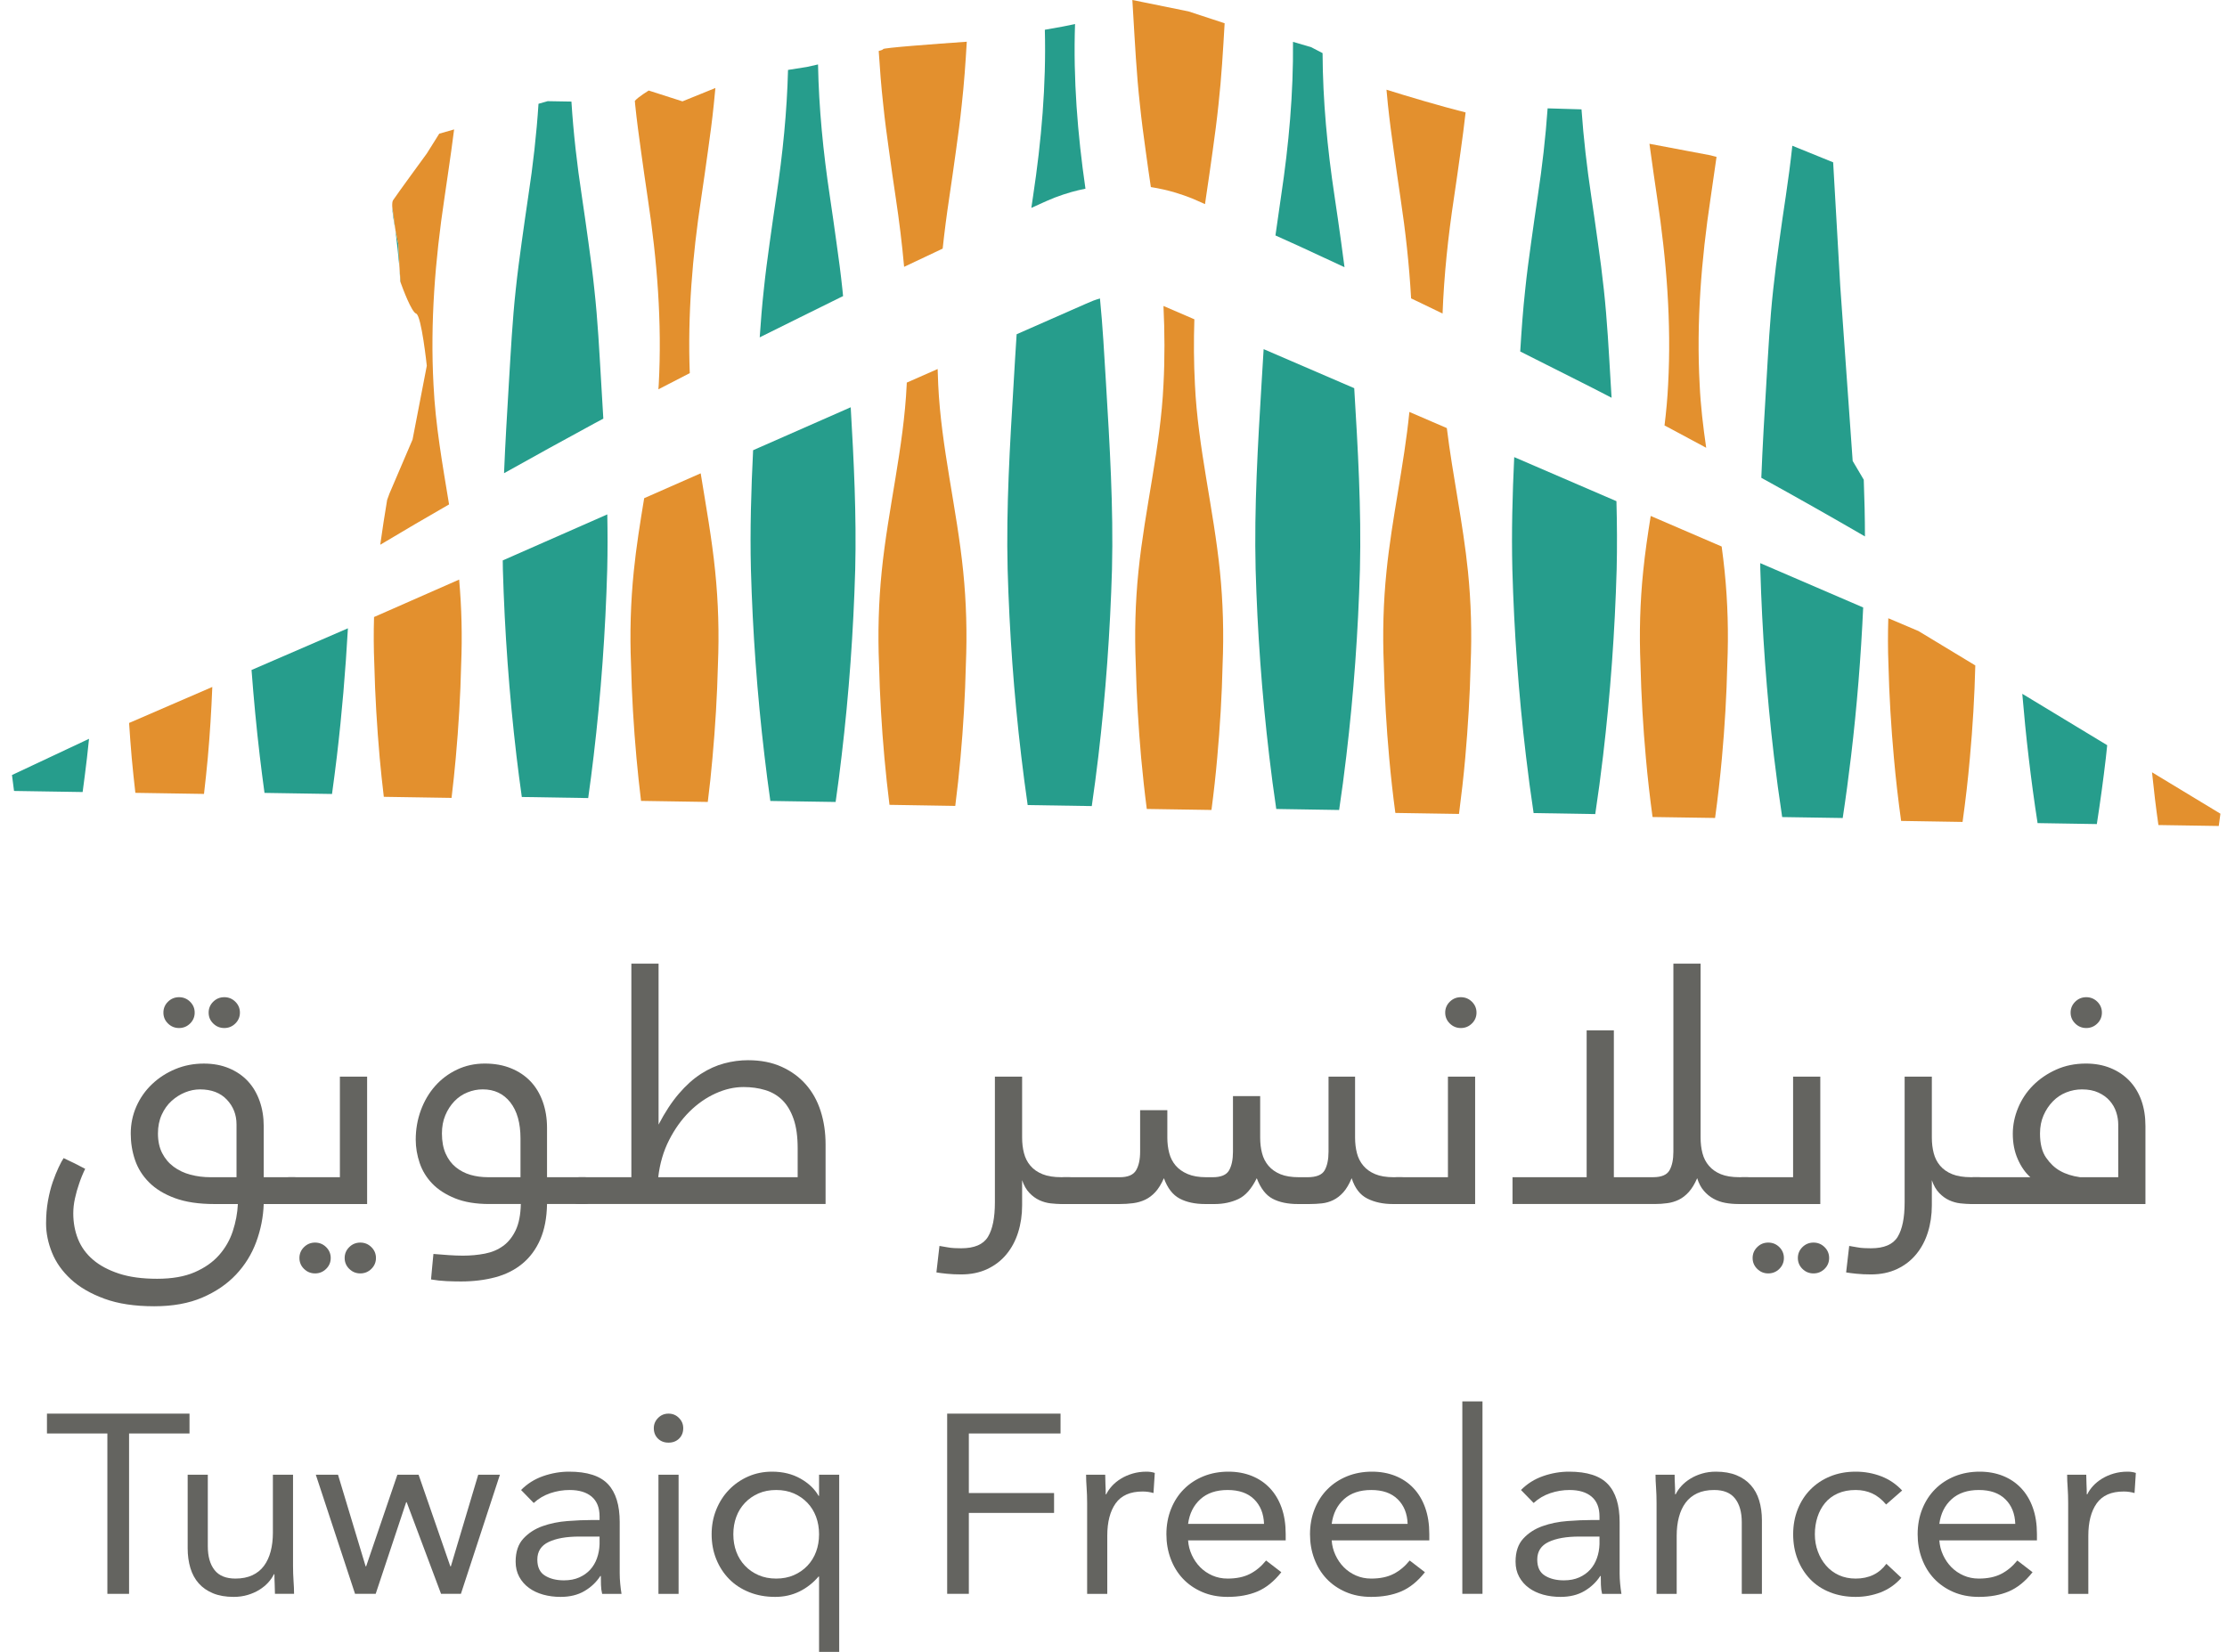 <svg width="93" height="69" viewBox="0 0 93 69" fill="none" xmlns="http://www.w3.org/2000/svg">
<path fill-rule="evenodd" clip-rule="evenodd" d="M16.636 10.204C16.636 10.204 16.572 9.927 16.508 9.587C16.575 10.121 16.634 10.654 16.682 11.188L16.652 10.544L16.636 10.204Z" fill="#269D8C"/>
<path fill-rule="evenodd" clip-rule="evenodd" d="M16.712 11.748C16.712 11.748 16.719 11.768 16.732 11.802C16.731 11.789 16.73 11.775 16.729 11.762C16.716 11.59 16.704 11.42 16.688 11.248L16.712 11.748Z" fill="#269D8C"/>
<path fill-rule="evenodd" clip-rule="evenodd" d="M16.509 9.588C16.469 9.269 16.426 8.949 16.379 8.63C16.386 8.885 16.448 9.264 16.509 9.588Z" fill="#269D8C"/>
<path fill-rule="evenodd" clip-rule="evenodd" d="M84.72 31.657C84.826 32.564 84.948 33.472 85.09 34.382L87.564 34.422C87.708 33.499 87.833 32.58 87.941 31.657C87.963 31.481 87.977 31.305 87.997 31.128L84.451 28.981C84.527 29.874 84.613 30.764 84.72 31.657Z" fill="#269D8C"/>
<path fill-rule="evenodd" clip-rule="evenodd" d="M89.869 32.26C89.943 32.995 90.031 33.728 90.136 34.463L92.656 34.502C92.681 34.331 92.703 34.16 92.725 33.989L89.869 32.26Z" fill="#E3902E"/>
<path fill-rule="evenodd" clip-rule="evenodd" d="M68.62 23.863C68.487 25.162 68.453 26.462 68.507 27.759C68.539 29.059 68.615 30.358 68.732 31.657C68.805 32.481 68.899 33.304 69.011 34.128L71.622 34.167C71.737 33.331 71.832 32.493 71.908 31.657C72.026 30.358 72.102 29.059 72.133 27.759C72.187 26.462 72.153 25.162 72.021 23.863C71.986 23.518 71.944 23.173 71.897 22.828L68.934 21.552C68.811 22.322 68.697 23.092 68.62 23.863Z" fill="#E3902E"/>
<path fill-rule="evenodd" clip-rule="evenodd" d="M71.251 18.704C71.123 17.824 71.018 16.945 70.978 16.065C70.838 13.469 71.044 10.87 71.435 8.271C71.519 7.698 71.604 7.125 71.683 6.554C71.587 6.532 71.501 6.51 71.428 6.487L68.881 6.006C68.895 6.11 68.91 6.217 68.925 6.321C69.011 6.971 69.111 7.621 69.204 8.271C69.595 10.87 69.801 13.469 69.661 16.065C69.635 16.634 69.58 17.203 69.511 17.773L69.653 17.846C70.186 18.131 70.719 18.417 71.251 18.704Z" fill="#E3902E"/>
<path fill-rule="evenodd" clip-rule="evenodd" d="M78.862 27.759C78.894 29.058 78.972 30.358 79.09 31.657C79.168 32.535 79.269 33.413 79.391 34.291L81.957 34.333C82.082 33.44 82.185 32.55 82.263 31.657C82.381 30.37 82.457 29.083 82.489 27.796L80.115 26.359L78.856 25.825C78.837 26.471 78.836 27.115 78.862 27.759Z" fill="#E3902E"/>
<path fill-rule="evenodd" clip-rule="evenodd" d="M49.803 8.297L50.286 8.51L50.322 8.525C50.334 8.441 50.345 8.356 50.358 8.271C50.451 7.621 50.554 6.971 50.639 6.322C50.73 5.672 50.816 5.022 50.884 4.372C51.009 3.239 51.075 2.106 51.141 0.972L49.631 0.476L47.287 0C47.297 0.159 47.306 0.318 47.316 0.476C47.395 1.776 47.458 3.073 47.603 4.372C47.669 5.022 47.757 5.672 47.847 6.322C47.913 6.819 47.987 7.316 48.06 7.814C48.414 7.87 48.764 7.949 49.107 8.052C49.343 8.123 49.574 8.207 49.803 8.297Z" fill="#E3902E"/>
<path fill-rule="evenodd" clip-rule="evenodd" d="M48.587 12.781C48.639 13.876 48.645 14.971 48.587 16.066C48.467 18.665 47.806 21.264 47.542 23.863C47.41 25.163 47.376 26.462 47.43 27.759C47.462 29.059 47.54 30.358 47.655 31.658C47.721 32.369 47.797 33.079 47.89 33.791L50.591 33.833C50.687 33.108 50.767 32.384 50.831 31.658C50.948 30.358 51.027 29.059 51.056 27.759C51.11 26.462 51.076 25.163 50.944 23.863C50.682 21.264 50.021 18.665 49.901 16.066C49.852 15.156 49.848 14.246 49.877 13.337L49.754 13.284L48.587 12.781Z" fill="#E3902E"/>
<path fill-rule="evenodd" clip-rule="evenodd" d="M60.242 13.097C60.303 11.489 60.473 9.88 60.717 8.271C60.81 7.621 60.91 6.971 60.996 6.321C61.072 5.781 61.143 5.24 61.204 4.697C60.149 4.432 58.693 3.998 57.9 3.747C57.92 3.955 57.937 4.164 57.959 4.372C58.028 5.022 58.114 5.672 58.206 6.321C58.292 6.971 58.392 7.621 58.485 8.271C58.696 9.669 58.85 11.067 58.928 12.464C59.086 12.54 59.244 12.613 59.401 12.69C59.681 12.826 59.961 12.961 60.242 13.097Z" fill="#E3902E"/>
<path fill-rule="evenodd" clip-rule="evenodd" d="M57.901 23.863C57.768 25.163 57.734 26.462 57.788 27.759C57.82 29.059 57.896 30.358 58.013 31.658C58.082 32.424 58.167 33.191 58.27 33.957L60.928 33.999C61.03 33.218 61.119 32.439 61.189 31.658C61.304 30.358 61.383 29.059 61.414 27.759C61.468 26.462 61.434 25.163 61.302 23.863C61.099 21.869 60.665 19.875 60.42 17.882L58.856 17.207C58.636 19.426 58.124 21.645 57.901 23.863Z" fill="#E3902E"/>
<path fill-rule="evenodd" clip-rule="evenodd" d="M26.467 23.863C26.335 25.163 26.298 26.462 26.352 27.759C26.384 29.059 26.462 30.358 26.579 31.658C26.634 32.258 26.697 32.856 26.77 33.454L29.557 33.498C29.634 32.886 29.7 32.273 29.753 31.658C29.871 30.358 29.949 29.059 29.981 27.759C30.035 26.462 29.998 25.163 29.866 23.863C29.729 22.499 29.482 21.135 29.261 19.771L26.901 20.81C26.733 21.828 26.569 22.846 26.467 23.863Z" fill="#E3902E"/>
<path fill-rule="evenodd" clip-rule="evenodd" d="M29.283 8.271C29.376 7.622 29.476 6.972 29.562 6.322C29.653 5.672 29.741 5.022 29.807 4.373C29.831 4.142 29.853 3.909 29.875 3.676L28.5 4.234L27.091 3.782C27.091 3.782 26.633 4.06 26.511 4.216C26.515 4.268 26.52 4.321 26.525 4.373C26.591 5.022 26.68 5.672 26.77 6.322C26.856 6.972 26.956 7.622 27.049 8.271C27.443 10.87 27.649 13.469 27.509 16.066C27.506 16.131 27.499 16.196 27.495 16.262L28.805 15.586C28.713 13.149 28.913 10.71 29.283 8.271Z" fill="#E3902E"/>
<path fill-rule="evenodd" clip-rule="evenodd" d="M39.639 8.271C39.732 7.621 39.832 6.971 39.918 6.321C40.009 5.672 40.097 5.022 40.163 4.372C40.261 3.497 40.322 2.619 40.373 1.743C39.052 1.835 36.828 2.001 36.879 2.053C36.891 2.066 36.82 2.093 36.695 2.13C36.744 2.879 36.8 3.626 36.884 4.372C36.95 5.022 37.038 5.672 37.129 6.321C37.214 6.971 37.314 7.621 37.408 8.271C37.552 9.229 37.67 10.188 37.756 11.146C38.293 10.893 38.83 10.639 39.366 10.385C39.442 9.68 39.533 8.975 39.639 8.271Z" fill="#E3902E"/>
<path fill-rule="evenodd" clip-rule="evenodd" d="M37.864 16.066C37.744 18.665 37.083 21.264 36.821 23.863C36.69 25.163 36.655 26.462 36.709 27.759C36.741 29.058 36.817 30.358 36.934 31.658C36.993 32.312 37.064 32.965 37.145 33.619L39.892 33.664C39.978 32.995 40.049 32.327 40.11 31.658C40.228 30.358 40.304 29.058 40.335 27.759C40.389 26.462 40.355 25.163 40.223 23.863C39.961 21.264 39.3 18.665 39.18 16.066C39.169 15.848 39.163 15.631 39.156 15.414L37.867 15.982C37.866 16.01 37.866 16.038 37.864 16.066Z" fill="#E3902E"/>
<path fill-rule="evenodd" clip-rule="evenodd" d="M5.501 31.658C5.546 32.144 5.597 32.632 5.653 33.118L8.519 33.163C8.577 32.662 8.631 32.161 8.677 31.658C8.766 30.669 8.827 29.681 8.866 28.695L5.391 30.199C5.423 30.685 5.458 31.171 5.501 31.658Z" fill="#E3902E"/>
<path fill-rule="evenodd" clip-rule="evenodd" d="M67.108 16.515L67.3 16.615C67.287 16.405 67.275 16.194 67.262 15.984C67.184 14.687 67.118 13.387 66.976 12.088C66.907 11.438 66.822 10.788 66.729 10.138C66.643 9.489 66.543 8.839 66.45 8.189C66.269 6.984 66.129 5.776 66.044 4.568L64.629 4.526C64.543 5.749 64.402 6.969 64.218 8.189C64.125 8.839 64.025 9.489 63.939 10.138C63.849 10.788 63.76 11.438 63.694 12.088C63.598 12.953 63.538 13.818 63.485 14.682C63.84 14.859 64.195 15.037 64.548 15.218C65.401 15.651 66.259 16.073 67.108 16.515Z" fill="#269D8C"/>
<path fill-rule="evenodd" clip-rule="evenodd" d="M63.156 23.78C63.229 26.379 63.415 28.976 63.724 31.574C63.817 32.37 63.924 33.167 64.044 33.963L66.618 34.005C66.741 33.194 66.848 32.385 66.944 31.574C67.252 28.976 67.438 26.379 67.512 23.78C67.535 22.831 67.528 21.883 67.503 20.935L63.234 19.094C63.16 20.656 63.118 22.218 63.156 23.78Z" fill="#269D8C"/>
<path fill-rule="evenodd" clip-rule="evenodd" d="M73.511 23.78C73.587 26.38 73.773 28.976 74.079 31.575C74.18 32.426 74.295 33.279 74.424 34.13L76.952 34.169C77.084 33.304 77.199 32.441 77.302 31.575C77.547 29.508 77.712 27.442 77.807 25.375L73.508 23.523C73.51 23.609 73.51 23.695 73.511 23.78Z" fill="#269D8C"/>
<path fill-rule="evenodd" clip-rule="evenodd" d="M77.831 20.038L77.368 19.254L76.85 11.965L76.553 6.78C75.986 6.549 75.415 6.318 74.848 6.088C74.772 6.79 74.681 7.489 74.576 8.188C74.481 8.838 74.38 9.488 74.295 10.138C74.204 10.787 74.119 11.437 74.05 12.087C73.908 13.386 73.842 14.686 73.764 15.983C73.684 17.308 73.604 18.634 73.553 19.958C75.002 20.758 76.446 21.573 77.881 22.407C77.879 21.617 77.862 20.828 77.831 20.038Z" fill="#269D8C"/>
<path fill-rule="evenodd" clip-rule="evenodd" d="M43.708 8.395L44.048 8.253C44.278 8.167 44.51 8.086 44.747 8.02C44.939 7.966 45.134 7.921 45.329 7.882C44.996 5.589 44.816 3.296 44.894 1.003C44.634 1.065 44.155 1.154 43.633 1.243C43.692 3.557 43.491 5.874 43.142 8.19C43.118 8.355 43.093 8.519 43.069 8.684L43.523 8.478L43.708 8.395Z" fill="#269D8C"/>
<path fill-rule="evenodd" clip-rule="evenodd" d="M45.345 12.69L44.688 12.979L42.455 13.962C42.409 14.636 42.372 15.31 42.331 15.983C42.174 18.582 42.015 21.182 42.079 23.781C42.152 26.38 42.338 28.976 42.647 31.576C42.727 32.26 42.818 32.944 42.916 33.629L45.593 33.671C45.695 32.972 45.786 32.275 45.869 31.576C46.175 28.976 46.361 26.38 46.437 23.781C46.501 21.182 46.341 18.582 46.185 15.983C46.114 14.813 46.051 13.641 45.935 12.468C45.84 12.494 45.746 12.526 45.654 12.559C45.558 12.598 45.459 12.638 45.345 12.69Z" fill="#269D8C"/>
<path fill-rule="evenodd" clip-rule="evenodd" d="M52.685 15.983C52.528 18.582 52.372 21.181 52.435 23.78C52.509 26.379 52.695 28.976 53.003 31.575C53.089 32.314 53.187 33.053 53.297 33.792L55.922 33.834C56.035 33.08 56.135 32.329 56.223 31.575C56.532 28.976 56.718 26.379 56.791 23.78C56.853 21.258 56.705 18.736 56.553 16.215L52.77 14.584C52.741 15.05 52.713 15.517 52.685 15.983Z" fill="#269D8C"/>
<path fill-rule="evenodd" clip-rule="evenodd" d="M56.147 11.161C56.103 10.82 56.057 10.479 56.01 10.138C55.924 9.488 55.824 8.838 55.73 8.189C55.429 6.2 55.241 4.21 55.231 2.219C54.948 2.07 54.754 1.971 54.754 1.971L53.996 1.748C54.015 3.896 53.822 6.041 53.499 8.189C53.42 8.737 53.338 9.286 53.263 9.835C53.579 9.976 53.895 10.117 54.209 10.262L56.147 11.161Z" fill="#269D8C"/>
<path fill-rule="evenodd" clip-rule="evenodd" d="M25.195 17.488C25.166 16.986 25.137 16.485 25.106 15.983C25.028 14.686 24.964 13.387 24.82 12.087C24.754 11.438 24.666 10.788 24.575 10.138C24.49 9.488 24.39 8.838 24.297 8.189C24.096 6.874 23.946 5.557 23.863 4.243C23.3 4.233 22.872 4.226 22.872 4.226L22.488 4.335C22.405 5.619 22.258 6.904 22.062 8.189C21.97 8.838 21.869 9.488 21.783 10.138C21.693 10.788 21.607 11.438 21.539 12.087C21.397 13.387 21.331 14.686 21.252 15.983C21.177 17.244 21.1 18.505 21.049 19.766C22.31 19.059 23.576 18.363 24.845 17.674L25.195 17.488Z" fill="#269D8C"/>
<path fill-rule="evenodd" clip-rule="evenodd" d="M21 23.78C21.074 26.379 21.262 28.976 21.568 31.575C21.636 32.148 21.71 32.718 21.791 33.291L24.563 33.336C24.646 32.748 24.722 32.163 24.791 31.575C25.099 28.976 25.285 26.379 25.358 23.78C25.377 23.016 25.375 22.252 25.361 21.487L20.995 23.409C20.997 23.532 20.997 23.656 21 23.78Z" fill="#269D8C"/>
<path fill-rule="evenodd" clip-rule="evenodd" d="M35.207 12.369C35.197 12.275 35.19 12.181 35.179 12.087C35.111 11.437 35.025 10.787 34.932 10.137C34.847 9.488 34.746 8.838 34.653 8.188C34.377 6.355 34.196 4.525 34.161 2.692C33.882 2.757 33.699 2.796 33.699 2.796L32.908 2.921C32.864 4.676 32.686 6.432 32.422 8.188C32.329 8.838 32.228 9.488 32.142 10.137C32.052 10.787 31.964 11.437 31.898 12.087C31.824 12.755 31.771 13.423 31.726 14.091C32.841 13.533 33.962 12.986 35.078 12.431C35.121 12.411 35.164 12.39 35.207 12.369Z" fill="#269D8C"/>
<path fill-rule="evenodd" clip-rule="evenodd" d="M31.358 23.78C31.431 26.379 31.617 28.976 31.926 31.575C31.999 32.202 32.08 32.83 32.17 33.457L34.896 33.499C34.989 32.857 35.072 32.217 35.146 31.575C35.454 28.976 35.64 26.379 35.714 23.78C35.769 21.524 35.658 19.268 35.526 17.012L31.45 18.806C31.368 20.464 31.318 22.122 31.358 23.78Z" fill="#269D8C"/>
<path fill-rule="evenodd" clip-rule="evenodd" d="M0.586 33.039L3.451 33.084C3.515 32.608 3.576 32.133 3.632 31.657C3.664 31.392 3.688 31.127 3.718 30.861L0.5 32.374C0.527 32.595 0.556 32.816 0.586 33.039Z" fill="#269D8C"/>
<path fill-rule="evenodd" clip-rule="evenodd" d="M10.848 31.575C10.909 32.091 10.975 32.604 11.046 33.12L13.865 33.165C13.938 32.634 14.007 32.105 14.07 31.575C14.28 29.798 14.429 28.022 14.529 26.245L10.504 27.986C10.595 29.183 10.707 30.378 10.848 31.575Z" fill="#269D8C"/>
<path fill-rule="evenodd" clip-rule="evenodd" d="M18.103 16.065C17.963 13.468 18.169 10.869 18.56 8.27C18.653 7.62 18.753 6.971 18.842 6.321C18.883 6.016 18.925 5.711 18.964 5.406L18.343 5.584L17.823 6.413C17.823 6.413 16.561 8.139 16.414 8.365C16.385 8.409 16.375 8.503 16.38 8.63C16.427 8.947 16.468 9.267 16.51 9.587C16.573 9.927 16.637 10.205 16.637 10.205L16.653 10.543L16.685 11.21C16.701 11.393 16.713 11.577 16.727 11.761C16.728 11.775 16.729 11.788 16.73 11.802C16.818 12.045 17.183 13.034 17.378 13.099C17.601 13.176 17.823 15.279 17.823 15.279L17.229 18.359L16.265 20.613L16.167 20.881C16.064 21.506 15.965 22.13 15.879 22.755C16.833 22.184 17.791 21.623 18.753 21.07C18.479 19.401 18.18 17.733 18.103 16.065Z" fill="#E3902E"/>
<path fill-rule="evenodd" clip-rule="evenodd" d="M15.62 25.773C15.6 26.435 15.604 27.097 15.632 27.759C15.663 29.058 15.742 30.358 15.856 31.657C15.905 32.2 15.964 32.741 16.028 33.284L18.857 33.329C18.923 32.771 18.984 32.215 19.033 31.657C19.15 30.358 19.228 29.058 19.258 27.759C19.307 26.577 19.279 25.394 19.174 24.21L15.813 25.689L15.62 25.773Z" fill="#E3902E"/>
<path fill-rule="evenodd" clip-rule="evenodd" d="M16.683 11.188L16.684 11.211C16.685 11.224 16.686 11.237 16.687 11.25L16.685 11.211C16.684 11.204 16.683 11.196 16.683 11.188Z" fill="#E3902E"/>
<path fill-rule="evenodd" clip-rule="evenodd" d="M16.652 10.544L16.683 11.189C16.684 11.196 16.685 11.204 16.685 11.211L16.652 10.544Z" fill="#E3902E"/>
<path fill-rule="evenodd" clip-rule="evenodd" d="M16.686 11.249C16.703 11.42 16.715 11.591 16.728 11.762C16.714 11.578 16.701 11.395 16.685 11.21L16.686 11.249Z" fill="#E3902E"/>
<path fill-rule="evenodd" clip-rule="evenodd" d="M8.713 42.298C8.713 42.121 8.776 41.969 8.904 41.843C9.032 41.717 9.186 41.654 9.366 41.654C9.546 41.654 9.7 41.717 9.827 41.843C9.955 41.969 10.019 42.121 10.019 42.298C10.019 42.476 9.955 42.627 9.827 42.753C9.7 42.879 9.546 42.942 9.366 42.942C9.186 42.942 9.032 42.879 8.904 42.753C8.776 42.627 8.713 42.476 8.713 42.298ZM6.824 42.298C6.824 42.121 6.887 41.969 7.015 41.843C7.143 41.717 7.297 41.654 7.477 41.654C7.657 41.654 7.811 41.717 7.938 41.843C8.066 41.969 8.13 42.121 8.13 42.298C8.13 42.476 8.066 42.627 7.938 42.753C7.811 42.879 7.657 42.942 7.477 42.942C7.297 42.942 7.143 42.879 7.015 42.753C6.887 42.627 6.824 42.476 6.824 42.298ZM9.877 49.174V46.967C9.877 46.564 9.743 46.219 9.474 45.934C9.205 45.648 8.831 45.505 8.35 45.505C8.142 45.505 7.935 45.547 7.728 45.631C7.52 45.716 7.332 45.835 7.162 45.99C6.992 46.144 6.856 46.337 6.752 46.566C6.648 46.796 6.596 47.056 6.596 47.346C6.596 47.665 6.655 47.939 6.773 48.168C6.891 48.398 7.051 48.588 7.254 48.738C7.456 48.888 7.69 48.998 7.954 49.068C8.218 49.139 8.501 49.174 8.802 49.174H9.877ZM11.013 50.294C10.994 50.835 10.89 51.362 10.701 51.876C10.511 52.389 10.23 52.844 9.856 53.241C9.482 53.638 9.013 53.958 8.45 54.2C7.886 54.443 7.216 54.564 6.44 54.564C5.626 54.564 4.932 54.46 4.359 54.249C3.786 54.039 3.32 53.769 2.961 53.437C2.601 53.106 2.338 52.735 2.172 52.324C2.006 51.913 1.924 51.507 1.924 51.106C1.924 50.77 1.95 50.455 2.003 50.161C2.056 49.867 2.123 49.603 2.204 49.369C2.286 49.136 2.367 48.933 2.449 48.761C2.53 48.588 2.6 48.459 2.657 48.375C2.82 48.45 2.975 48.525 3.123 48.599C3.27 48.674 3.415 48.749 3.557 48.823C3.453 49.038 3.368 49.248 3.301 49.453C3.235 49.64 3.178 49.841 3.131 50.056C3.083 50.271 3.06 50.48 3.06 50.686C3.06 51.068 3.126 51.426 3.258 51.757C3.391 52.088 3.598 52.375 3.882 52.618C4.165 52.861 4.527 53.054 4.966 53.199C5.406 53.344 5.937 53.416 6.561 53.416C7.184 53.416 7.706 53.325 8.127 53.143C8.547 52.961 8.887 52.723 9.147 52.429C9.407 52.135 9.599 51.801 9.721 51.428C9.844 51.055 9.915 50.676 9.934 50.294H8.954C8.301 50.294 7.751 50.212 7.306 50.048C6.861 49.885 6.502 49.666 6.227 49.39C5.952 49.115 5.756 48.802 5.638 48.452C5.519 48.102 5.46 47.736 5.46 47.353C5.46 46.952 5.538 46.574 5.694 46.219C5.851 45.864 6.068 45.554 6.348 45.288C6.627 45.022 6.952 44.812 7.321 44.658C7.69 44.504 8.088 44.427 8.514 44.427C8.902 44.427 9.252 44.492 9.565 44.623C9.877 44.754 10.14 44.935 10.353 45.164C10.566 45.393 10.729 45.67 10.843 45.993C10.957 46.316 11.013 46.664 11.013 47.039V49.174H12.292C12.509 49.174 12.618 49.257 12.618 49.422V49.962C12.618 50.183 12.509 50.294 12.292 50.294H11.013Z" fill="#646460"/>
<path fill-rule="evenodd" clip-rule="evenodd" d="M14.393 52.548C14.393 52.371 14.457 52.219 14.585 52.093C14.713 51.967 14.867 51.904 15.046 51.904C15.226 51.904 15.38 51.967 15.508 52.093C15.636 52.219 15.7 52.371 15.7 52.548C15.7 52.725 15.636 52.877 15.508 53.003C15.38 53.129 15.226 53.192 15.046 53.192C14.867 53.192 14.713 53.129 14.585 53.003C14.457 52.877 14.393 52.725 14.393 52.548ZM12.504 52.548C12.504 52.371 12.568 52.219 12.696 52.093C12.824 51.967 12.978 51.904 13.157 51.904C13.337 51.904 13.491 51.967 13.619 52.093C13.747 52.219 13.811 52.371 13.811 52.548C13.811 52.725 13.747 52.877 13.619 53.003C13.491 53.129 13.337 53.192 13.157 53.192C12.978 53.192 12.824 53.129 12.696 53.003C12.568 52.877 12.504 52.725 12.504 52.548ZM12.064 50.294C11.846 50.294 11.737 50.211 11.737 50.045V49.505C11.737 49.284 11.846 49.174 12.064 49.174H14.194V44.973H15.331V50.294H12.064Z" fill="#646460"/>
<path fill-rule="evenodd" clip-rule="evenodd" d="M21.736 49.173V47.556C21.736 46.91 21.594 46.406 21.31 46.045C21.026 45.684 20.642 45.504 20.159 45.504C19.941 45.504 19.728 45.546 19.52 45.631C19.312 45.715 19.13 45.839 18.973 46.003C18.817 46.167 18.691 46.361 18.597 46.586C18.502 46.812 18.455 47.065 18.455 47.345C18.455 47.674 18.507 47.955 18.611 48.189C18.715 48.423 18.857 48.613 19.037 48.758C19.217 48.903 19.421 49.009 19.648 49.075C19.875 49.14 20.117 49.173 20.372 49.173H21.736ZM24.406 49.173C24.624 49.173 24.733 49.256 24.733 49.422V49.961C24.733 50.182 24.624 50.293 24.406 50.293H22.844C22.834 50.872 22.739 51.366 22.56 51.777C22.38 52.188 22.131 52.524 21.814 52.785C21.497 53.047 21.12 53.236 20.685 53.353C20.249 53.469 19.771 53.528 19.25 53.528C19.052 53.528 18.848 53.523 18.64 53.514C18.431 53.504 18.218 53.481 18 53.444C18.019 53.247 18.036 53.066 18.05 52.898C18.064 52.73 18.081 52.557 18.1 52.379C18.318 52.398 18.53 52.414 18.739 52.428C18.947 52.442 19.146 52.45 19.335 52.45C19.657 52.45 19.963 52.421 20.252 52.365C20.54 52.309 20.793 52.202 21.012 52.043C21.229 51.885 21.404 51.665 21.537 51.385C21.669 51.105 21.74 50.741 21.75 50.293H20.429C19.87 50.293 19.395 50.214 19.002 50.055C18.609 49.896 18.292 49.691 18.05 49.439C17.809 49.187 17.633 48.9 17.525 48.578C17.416 48.256 17.361 47.931 17.361 47.605C17.361 47.175 17.432 46.767 17.574 46.379C17.716 45.992 17.915 45.654 18.171 45.364C18.427 45.075 18.732 44.846 19.087 44.678C19.442 44.51 19.828 44.426 20.244 44.426C20.652 44.426 21.016 44.491 21.338 44.623C21.66 44.753 21.932 44.936 22.155 45.17C22.377 45.404 22.547 45.688 22.666 46.02C22.784 46.352 22.844 46.715 22.844 47.108V49.173H24.406Z" fill="#646460"/>
<path fill-rule="evenodd" clip-rule="evenodd" d="M33.311 47.965C33.311 47.477 33.255 47.07 33.141 46.742C33.027 46.414 32.871 46.152 32.672 45.954C32.473 45.758 32.234 45.617 31.955 45.533C31.676 45.449 31.375 45.407 31.053 45.407C30.665 45.407 30.274 45.495 29.882 45.674C29.488 45.852 29.126 46.105 28.795 46.432C28.463 46.761 28.179 47.156 27.943 47.62C27.706 48.084 27.554 48.602 27.488 49.173H33.311V47.965ZM24.208 50.293C23.99 50.293 23.881 50.211 23.881 50.044V49.505C23.881 49.284 23.99 49.173 24.208 49.173H26.366V40.253H27.502V46.975C27.767 46.464 28.049 46.035 28.348 45.686C28.646 45.338 28.954 45.062 29.271 44.857C29.588 44.653 29.912 44.507 30.244 44.419C30.575 44.33 30.906 44.286 31.238 44.286C31.768 44.286 32.234 44.377 32.637 44.559C33.039 44.74 33.377 44.987 33.652 45.299C33.927 45.611 34.133 45.981 34.27 46.41C34.407 46.838 34.476 47.299 34.476 47.793V50.293H24.208Z" fill="#646460"/>
<path fill-rule="evenodd" clip-rule="evenodd" d="M44.629 49.173C44.847 49.173 44.956 49.257 44.956 49.422V49.962C44.956 50.183 44.847 50.294 44.629 50.294H44.359C44.198 50.294 44.037 50.284 43.877 50.266C43.716 50.248 43.559 50.204 43.408 50.135C43.256 50.065 43.117 49.964 42.989 49.83C42.861 49.697 42.759 49.519 42.684 49.298V50.35C42.684 50.751 42.628 51.127 42.518 51.477C42.408 51.827 42.245 52.133 42.029 52.394C41.814 52.655 41.546 52.861 41.229 53.01C40.911 53.159 40.548 53.234 40.141 53.234C39.923 53.234 39.722 53.225 39.538 53.206C39.353 53.187 39.209 53.169 39.105 53.15L39.232 52.044L39.559 52.1C39.654 52.119 39.753 52.13 39.857 52.135C39.961 52.14 40.056 52.142 40.141 52.142C40.69 52.142 41.062 51.983 41.256 51.666C41.45 51.348 41.547 50.868 41.547 50.224V44.973H42.684V47.516C42.684 47.75 42.709 47.968 42.762 48.169C42.814 48.37 42.904 48.546 43.032 48.696C43.16 48.846 43.327 48.963 43.536 49.047C43.744 49.131 44.004 49.173 44.317 49.173H44.629Z" fill="#646460"/>
<path fill-rule="evenodd" clip-rule="evenodd" d="M44.416 50.294C44.199 50.294 44.09 50.211 44.09 50.045V49.505C44.09 49.284 44.199 49.174 44.416 49.174H46.76C47.101 49.174 47.328 49.078 47.442 48.886C47.555 48.695 47.612 48.436 47.612 48.109V46.373H48.748V47.521C48.748 47.745 48.774 47.958 48.826 48.158C48.877 48.359 48.967 48.534 49.094 48.684C49.221 48.833 49.388 48.952 49.596 49.04C49.803 49.129 50.062 49.174 50.373 49.174H50.642C50.99 49.174 51.218 49.078 51.327 48.886C51.435 48.695 51.489 48.436 51.489 48.109V45.785H52.625V47.521C52.625 47.755 52.651 47.972 52.704 48.172C52.755 48.373 52.846 48.548 52.973 48.697C53.101 48.847 53.267 48.964 53.47 49.048C53.674 49.132 53.932 49.174 54.245 49.174H54.599C54.969 49.174 55.208 49.078 55.317 48.886C55.425 48.694 55.48 48.434 55.48 48.106V44.973H56.588V47.516C56.588 47.75 56.614 47.968 56.666 48.169C56.718 48.37 56.808 48.546 56.936 48.696C57.063 48.846 57.229 48.963 57.433 49.047C57.636 49.132 57.894 49.174 58.207 49.174H58.533C58.751 49.174 58.86 49.257 58.86 49.422V49.962C58.86 50.183 58.751 50.294 58.533 50.294H58.164C57.757 50.294 57.402 50.218 57.099 50.065C56.796 49.913 56.578 49.63 56.446 49.215C56.341 49.464 56.226 49.66 56.098 49.803C55.97 49.946 55.83 50.054 55.679 50.128C55.527 50.202 55.369 50.248 55.203 50.266C55.037 50.284 54.865 50.294 54.685 50.294H54.202C53.776 50.294 53.423 50.22 53.144 50.072C52.864 49.925 52.644 49.639 52.483 49.215C52.266 49.657 52.009 49.948 51.712 50.087C51.414 50.224 51.086 50.294 50.728 50.294H50.331C49.907 50.294 49.55 50.218 49.262 50.065C48.975 49.913 48.755 49.63 48.605 49.215C48.498 49.455 48.381 49.646 48.252 49.789C48.122 49.932 47.978 50.04 47.821 50.114C47.663 50.188 47.494 50.236 47.314 50.259C47.134 50.282 46.944 50.294 46.746 50.294H44.416Z" fill="#646460"/>
<path fill-rule="evenodd" clip-rule="evenodd" d="M60.352 42.298C60.352 42.121 60.416 41.969 60.544 41.843C60.672 41.717 60.826 41.654 61.006 41.654C61.185 41.654 61.339 41.717 61.467 41.843C61.595 41.969 61.659 42.121 61.659 42.298C61.659 42.475 61.595 42.627 61.467 42.753C61.339 42.879 61.185 42.942 61.006 42.942C60.826 42.942 60.672 42.879 60.544 42.753C60.416 42.627 60.352 42.475 60.352 42.298ZM58.335 50.294C58.118 50.294 58.009 50.211 58.009 50.044V49.505C58.009 49.284 58.118 49.173 58.335 49.173H60.466V44.972H61.602V50.294H58.335Z" fill="#646460"/>
<path fill-rule="evenodd" clip-rule="evenodd" d="M72.948 49.173C73.166 49.173 73.275 49.256 73.275 49.422V49.961C73.275 50.183 73.166 50.293 72.948 50.293H72.593C72.404 50.293 72.222 50.277 72.047 50.245C71.871 50.213 71.708 50.155 71.557 50.072C71.405 49.989 71.27 49.878 71.152 49.74C71.033 49.602 70.941 49.427 70.875 49.215C70.771 49.454 70.655 49.646 70.527 49.788C70.399 49.931 70.259 50.04 70.108 50.114C69.956 50.187 69.795 50.236 69.625 50.258C69.455 50.282 69.279 50.293 69.1 50.293H63.163V49.173H66.259V43.04H67.395V49.173H69.033C69.382 49.173 69.61 49.077 69.718 48.886C69.827 48.694 69.881 48.434 69.881 48.107V40.253H71.017V47.518C71.017 47.752 71.043 47.969 71.095 48.17C71.147 48.371 71.237 48.547 71.365 48.696C71.493 48.846 71.658 48.963 71.862 49.047C72.066 49.131 72.324 49.173 72.636 49.173H72.948Z" fill="#646460"/>
<path fill-rule="evenodd" clip-rule="evenodd" d="M75.079 52.548C75.079 52.371 75.143 52.219 75.27 52.093C75.398 51.967 75.552 51.904 75.732 51.904C75.912 51.904 76.066 51.967 76.194 52.093C76.322 52.219 76.385 52.371 76.385 52.548C76.385 52.725 76.322 52.877 76.194 53.003C76.066 53.129 75.912 53.192 75.732 53.192C75.552 53.192 75.398 53.129 75.27 53.003C75.143 52.877 75.079 52.725 75.079 52.548ZM73.19 52.548C73.19 52.371 73.254 52.219 73.382 52.093C73.509 51.967 73.663 51.904 73.843 51.904C74.023 51.904 74.177 51.967 74.305 52.093C74.432 52.219 74.496 52.371 74.496 52.548C74.496 52.725 74.432 52.877 74.305 53.003C74.177 53.129 74.023 53.192 73.843 53.192C73.663 53.192 73.509 53.129 73.382 53.003C73.254 52.877 73.19 52.725 73.19 52.548ZM72.75 50.294C72.532 50.294 72.423 50.211 72.423 50.045V49.505C72.423 49.284 72.532 49.174 72.75 49.174H74.88V44.973H76.016V50.294H72.75Z" fill="#646460"/>
<path fill-rule="evenodd" clip-rule="evenodd" d="M82.62 49.173C82.837 49.173 82.946 49.257 82.946 49.422V49.962C82.946 50.183 82.837 50.294 82.62 50.294H82.35C82.188 50.294 82.028 50.284 81.867 50.266C81.706 50.248 81.549 50.204 81.398 50.135C81.246 50.065 81.107 49.964 80.979 49.83C80.851 49.697 80.749 49.519 80.674 49.298V50.35C80.674 50.751 80.618 51.127 80.508 51.477C80.398 51.827 80.235 52.133 80.019 52.394C79.804 52.655 79.537 52.861 79.219 53.01C78.901 53.159 78.539 53.234 78.132 53.234C77.914 53.234 77.713 53.225 77.528 53.206C77.343 53.187 77.199 53.169 77.095 53.15L77.223 52.044L77.549 52.1C77.644 52.119 77.743 52.13 77.847 52.135C77.951 52.14 78.046 52.142 78.132 52.142C78.68 52.142 79.052 51.983 79.246 51.666C79.44 51.348 79.538 50.868 79.538 50.224V44.973H80.674V47.516C80.674 47.75 80.7 47.968 80.752 48.169C80.804 48.37 80.894 48.546 81.022 48.696C81.15 48.846 81.317 48.963 81.526 49.047C81.734 49.131 81.995 49.173 82.307 49.173H82.62Z" fill="#646460"/>
<path fill-rule="evenodd" clip-rule="evenodd" d="M86.469 42.298C86.469 42.121 86.534 41.969 86.661 41.843C86.789 41.717 86.943 41.654 87.123 41.654C87.302 41.654 87.457 41.717 87.585 41.843C87.712 41.969 87.776 42.121 87.776 42.298C87.776 42.475 87.712 42.627 87.585 42.753C87.457 42.879 87.302 42.942 87.123 42.942C86.943 42.942 86.789 42.879 86.661 42.753C86.534 42.627 86.469 42.475 86.469 42.298ZM88.458 49.173V46.966C88.458 46.798 88.429 46.627 88.373 46.453C88.316 46.28 88.227 46.123 88.104 45.983C87.982 45.842 87.824 45.727 87.63 45.638C87.437 45.549 87.209 45.505 86.945 45.505C86.718 45.505 86.499 45.547 86.287 45.631C86.075 45.715 85.889 45.84 85.729 46.004C85.568 46.168 85.439 46.362 85.34 46.587C85.241 46.812 85.191 47.065 85.191 47.346C85.191 47.777 85.276 48.114 85.446 48.358C85.615 48.602 85.809 48.785 86.026 48.906C86.252 49.037 86.53 49.126 86.86 49.173H88.458ZM82.417 50.294C82.199 50.294 82.09 50.211 82.09 50.044V49.505C82.09 49.284 82.199 49.173 82.417 49.173H84.788C84.577 48.986 84.402 48.736 84.264 48.422C84.124 48.108 84.055 47.755 84.055 47.361C84.055 46.996 84.128 46.636 84.275 46.28C84.422 45.924 84.63 45.611 84.9 45.339C85.17 45.068 85.492 44.848 85.866 44.679C86.24 44.511 86.654 44.426 87.109 44.426C87.487 44.426 87.831 44.489 88.138 44.615C88.446 44.741 88.709 44.919 88.927 45.147C89.144 45.376 89.31 45.649 89.424 45.966C89.537 46.284 89.594 46.639 89.594 47.031V50.294H82.417Z" fill="#646460"/>
<path fill-rule="evenodd" clip-rule="evenodd" d="M7.914 59.878H5.39V66.577H4.484V59.878H1.961V59.049H7.914V59.878Z" fill="#646460"/>
<path fill-rule="evenodd" clip-rule="evenodd" d="M12.237 65.396C12.237 65.623 12.244 65.836 12.258 66.034C12.273 66.233 12.28 66.413 12.28 66.576H11.482C11.482 66.442 11.478 66.307 11.471 66.172C11.464 66.038 11.46 65.9 11.46 65.758H11.439C11.381 65.878 11.3 65.995 11.196 66.109C11.092 66.222 10.968 66.323 10.824 66.412C10.68 66.5 10.519 66.571 10.339 66.624C10.159 66.677 9.965 66.704 9.757 66.704C9.426 66.704 9.14 66.654 8.899 66.555C8.658 66.456 8.459 66.318 8.301 66.141C8.142 65.963 8.026 65.749 7.95 65.497C7.875 65.246 7.837 64.971 7.837 64.673V61.6H8.678V64.588C8.678 65.013 8.772 65.345 8.959 65.582C9.145 65.82 9.437 65.939 9.832 65.939C10.105 65.939 10.341 65.892 10.538 65.8C10.736 65.708 10.898 65.577 11.024 65.407C11.149 65.237 11.243 65.035 11.304 64.801C11.365 64.567 11.396 64.308 11.396 64.025V61.6H12.237V65.396Z" fill="#646460"/>
<path fill-rule="evenodd" clip-rule="evenodd" d="M19.248 66.576H18.418L16.983 62.749H16.962L15.689 66.576H14.827L13.188 61.6H14.115L15.269 65.428H15.29L16.595 61.6H17.48L18.806 65.428H18.828L19.971 61.6H20.877L19.248 66.576Z" fill="#646460"/>
<path fill-rule="evenodd" clip-rule="evenodd" d="M24.197 64.184C23.658 64.184 23.23 64.259 22.914 64.409C22.597 64.559 22.439 64.805 22.439 65.147C22.439 65.461 22.545 65.683 22.757 65.815C22.969 65.947 23.234 66.013 23.55 66.013C23.794 66.013 24.008 65.972 24.192 65.89C24.375 65.808 24.527 65.7 24.65 65.564C24.772 65.429 24.866 65.27 24.93 65.088C24.995 64.906 25.031 64.712 25.038 64.505V64.184H24.197ZM21.76 62.239C22.018 61.977 22.326 61.783 22.682 61.659C23.038 61.535 23.399 61.473 23.765 61.473C24.521 61.473 25.061 61.647 25.389 61.994C25.716 62.341 25.879 62.87 25.879 63.578V65.716C25.879 65.858 25.886 66.004 25.901 66.157C25.915 66.309 25.933 66.449 25.955 66.577H25.146C25.117 66.463 25.101 66.338 25.097 66.199C25.094 66.061 25.092 65.939 25.092 65.832H25.07C24.905 66.088 24.684 66.297 24.407 66.46C24.131 66.623 23.798 66.704 23.41 66.704C23.151 66.704 22.908 66.672 22.682 66.609C22.455 66.545 22.257 66.452 22.089 66.328C21.92 66.205 21.785 66.051 21.684 65.867C21.584 65.683 21.533 65.472 21.533 65.231C21.533 64.822 21.641 64.5 21.857 64.267C22.073 64.034 22.34 63.861 22.66 63.748C22.98 63.635 23.325 63.564 23.696 63.536C24.066 63.507 24.405 63.493 24.715 63.493H25.038V63.343C25.038 62.979 24.928 62.703 24.709 62.517C24.49 62.332 24.183 62.239 23.787 62.239C23.514 62.239 23.246 62.283 22.984 62.371C22.721 62.46 22.489 62.597 22.288 62.781L21.76 62.239Z" fill="#646460"/>
<path fill-rule="evenodd" clip-rule="evenodd" d="M27.497 66.577H28.338V61.601H27.497V66.577ZM27.303 59.655C27.303 59.492 27.362 59.35 27.481 59.23C27.599 59.109 27.745 59.049 27.917 59.049C28.09 59.049 28.236 59.109 28.354 59.23C28.473 59.35 28.532 59.492 28.532 59.655C28.532 59.832 28.475 59.977 28.36 60.091C28.245 60.204 28.097 60.261 27.917 60.261C27.738 60.261 27.59 60.204 27.475 60.091C27.36 59.977 27.303 59.832 27.303 59.655Z" fill="#646460"/>
<path fill-rule="evenodd" clip-rule="evenodd" d="M34.204 64.088C34.204 63.826 34.163 63.584 34.08 63.36C33.997 63.137 33.877 62.942 33.719 62.776C33.56 62.609 33.372 62.478 33.153 62.382C32.933 62.286 32.687 62.239 32.414 62.239C32.141 62.239 31.894 62.286 31.675 62.382C31.456 62.478 31.267 62.609 31.109 62.776C30.951 62.942 30.83 63.137 30.748 63.36C30.665 63.584 30.624 63.826 30.624 64.088C30.624 64.351 30.665 64.594 30.748 64.817C30.83 65.04 30.951 65.235 31.109 65.401C31.267 65.569 31.456 65.699 31.675 65.795C31.894 65.891 32.141 65.939 32.414 65.939C32.687 65.939 32.933 65.891 33.153 65.795C33.372 65.699 33.56 65.569 33.719 65.401C33.877 65.235 33.997 65.04 34.08 64.817C34.163 64.594 34.204 64.351 34.204 64.088ZM35.045 69.001H34.204V65.854H34.183C33.952 66.123 33.685 66.332 33.379 66.481C33.073 66.63 32.737 66.704 32.371 66.704C31.975 66.704 31.614 66.639 31.287 66.507C30.96 66.376 30.681 66.194 30.451 65.96C30.221 65.726 30.041 65.45 29.912 65.131C29.782 64.811 29.718 64.464 29.718 64.088C29.718 63.72 29.782 63.376 29.912 63.057C30.041 62.738 30.219 62.462 30.446 62.228C30.672 61.994 30.938 61.81 31.244 61.675C31.549 61.541 31.882 61.473 32.241 61.473C32.694 61.473 33.092 61.571 33.433 61.766C33.774 61.96 34.024 62.2 34.183 62.483H34.204V61.601H35.045V69.001Z" fill="#646460"/>
<path fill-rule="evenodd" clip-rule="evenodd" d="M39.554 59.049H44.288V59.878H40.459V62.366H44.018V63.196H40.459V66.576H39.554V59.049Z" fill="#646460"/>
<path fill-rule="evenodd" clip-rule="evenodd" d="M45.399 62.781C45.399 62.554 45.391 62.341 45.377 62.143C45.363 61.945 45.355 61.764 45.355 61.601H46.154C46.154 61.736 46.157 61.87 46.164 62.005C46.172 62.139 46.175 62.278 46.175 62.419H46.197C46.254 62.299 46.335 62.182 46.439 62.068C46.543 61.955 46.667 61.854 46.811 61.766C46.955 61.677 47.117 61.606 47.297 61.553C47.476 61.5 47.671 61.473 47.879 61.473C48.008 61.473 48.123 61.491 48.224 61.526L48.17 62.366C48.026 62.324 47.876 62.302 47.717 62.302C47.2 62.302 46.824 62.467 46.59 62.797C46.356 63.126 46.24 63.578 46.24 64.153V66.577H45.399V62.781Z" fill="#646460"/>
<path fill-rule="evenodd" clip-rule="evenodd" d="M52.786 63.653C52.771 63.224 52.633 62.882 52.37 62.624C52.108 62.367 51.739 62.239 51.265 62.239C50.79 62.239 50.411 62.367 50.127 62.624C49.843 62.882 49.672 63.224 49.615 63.653H52.786ZM53.508 65.673C53.206 66.056 52.875 66.323 52.516 66.476C52.156 66.628 51.739 66.704 51.265 66.704C50.87 66.704 50.514 66.635 50.197 66.497C49.881 66.359 49.613 66.173 49.394 65.939C49.175 65.705 49.005 65.428 48.887 65.109C48.768 64.79 48.709 64.45 48.709 64.089C48.709 63.706 48.774 63.353 48.903 63.031C49.032 62.708 49.212 62.432 49.442 62.202C49.672 61.971 49.946 61.792 50.262 61.664C50.578 61.537 50.923 61.473 51.297 61.473C51.65 61.473 51.973 61.531 52.268 61.648C52.563 61.766 52.816 61.935 53.028 62.159C53.24 62.382 53.404 62.655 53.519 62.978C53.634 63.3 53.691 63.667 53.691 64.078V64.344H49.615C49.629 64.557 49.681 64.76 49.771 64.955C49.861 65.15 49.978 65.32 50.122 65.466C50.266 65.611 50.435 65.726 50.629 65.811C50.823 65.896 51.035 65.939 51.265 65.939C51.632 65.939 51.941 65.875 52.192 65.747C52.444 65.62 52.67 65.432 52.872 65.184L53.508 65.673Z" fill="#646460"/>
<path fill-rule="evenodd" clip-rule="evenodd" d="M58.783 63.653C58.768 63.224 58.63 62.882 58.367 62.624C58.105 62.367 57.737 62.239 57.262 62.239C56.788 62.239 56.408 62.367 56.124 62.624C55.84 62.882 55.669 63.224 55.612 63.653H58.783ZM59.505 65.673C59.203 66.056 58.872 66.323 58.513 66.476C58.153 66.628 57.737 66.704 57.262 66.704C56.867 66.704 56.511 66.635 56.194 66.497C55.878 66.359 55.61 66.173 55.391 65.939C55.172 65.705 55.003 65.428 54.884 65.109C54.765 64.79 54.706 64.45 54.706 64.089C54.706 63.706 54.771 63.353 54.9 63.031C55.029 62.708 55.209 62.432 55.439 62.202C55.669 61.971 55.943 61.792 56.259 61.664C56.575 61.537 56.92 61.473 57.294 61.473C57.647 61.473 57.97 61.531 58.265 61.648C58.56 61.766 58.813 61.935 59.025 62.159C59.237 62.382 59.401 62.655 59.516 62.978C59.631 63.3 59.688 63.667 59.688 64.078V64.344H55.612C55.626 64.557 55.678 64.76 55.768 64.955C55.858 65.15 55.975 65.32 56.119 65.466C56.263 65.611 56.432 65.726 56.626 65.811C56.82 65.896 57.032 65.939 57.262 65.939C57.629 65.939 57.938 65.875 58.189 65.747C58.441 65.62 58.667 65.432 58.869 65.184L59.505 65.673Z" fill="#646460"/>
<path fill-rule="evenodd" clip-rule="evenodd" d="M61.067 66.576H61.909V58.538H61.067V66.576Z" fill="#646460"/>
<path fill-rule="evenodd" clip-rule="evenodd" d="M65.954 64.184C65.415 64.184 64.987 64.259 64.671 64.409C64.354 64.559 64.196 64.805 64.196 65.147C64.196 65.461 64.302 65.683 64.514 65.815C64.726 65.947 64.99 66.013 65.307 66.013C65.551 66.013 65.765 65.972 65.949 65.89C66.132 65.808 66.284 65.7 66.407 65.564C66.529 65.429 66.622 65.27 66.687 65.088C66.752 64.906 66.788 64.712 66.795 64.505V64.184H65.954ZM63.517 62.239C63.775 61.977 64.083 61.783 64.439 61.659C64.794 61.535 65.156 61.473 65.522 61.473C66.277 61.473 66.818 61.647 67.145 61.994C67.473 62.341 67.636 62.87 67.636 63.578V65.716C67.636 65.858 67.643 66.004 67.658 66.157C67.672 66.309 67.69 66.449 67.712 66.577H66.903C66.874 66.463 66.858 66.338 66.854 66.199C66.851 66.061 66.849 65.939 66.849 65.832H66.827C66.662 66.088 66.441 66.297 66.164 66.46C65.887 66.623 65.555 66.704 65.167 66.704C64.908 66.704 64.665 66.672 64.439 66.609C64.212 66.545 64.014 66.452 63.846 66.328C63.677 66.205 63.542 66.051 63.441 65.867C63.34 65.683 63.29 65.472 63.29 65.231C63.29 64.822 63.398 64.5 63.614 64.267C63.829 64.034 64.097 63.861 64.417 63.748C64.737 63.635 65.082 63.564 65.453 63.536C65.823 63.507 66.162 63.493 66.472 63.493H66.795V63.343C66.795 62.979 66.685 62.703 66.466 62.517C66.247 62.332 65.939 62.239 65.544 62.239C65.271 62.239 65.003 62.283 64.741 62.371C64.478 62.46 64.246 62.597 64.045 62.781L63.517 62.239Z" fill="#646460"/>
<path fill-rule="evenodd" clip-rule="evenodd" d="M69.178 62.781C69.178 62.554 69.171 62.341 69.157 62.143C69.142 61.945 69.135 61.764 69.135 61.601H69.933C69.933 61.736 69.936 61.87 69.944 62.005C69.951 62.139 69.954 62.278 69.954 62.419H69.976C70.034 62.299 70.115 62.182 70.219 62.068C70.323 61.955 70.447 61.854 70.591 61.766C70.734 61.677 70.896 61.606 71.076 61.553C71.255 61.5 71.45 61.473 71.658 61.473C71.989 61.473 72.275 61.523 72.516 61.622C72.757 61.721 72.956 61.859 73.114 62.037C73.272 62.214 73.389 62.428 73.465 62.68C73.54 62.932 73.578 63.206 73.578 63.504V66.577H72.737V63.589C72.737 63.164 72.643 62.832 72.456 62.595C72.269 62.357 71.978 62.239 71.583 62.239C71.309 62.239 71.074 62.285 70.876 62.377C70.679 62.469 70.517 62.6 70.391 62.77C70.265 62.94 70.172 63.142 70.111 63.376C70.049 63.61 70.019 63.869 70.019 64.153V66.577H69.178V62.781Z" fill="#646460"/>
<path fill-rule="evenodd" clip-rule="evenodd" d="M78.765 62.845C78.586 62.632 78.392 62.478 78.183 62.382C77.974 62.286 77.744 62.239 77.493 62.239C77.212 62.239 76.964 62.286 76.749 62.382C76.533 62.478 76.355 62.611 76.215 62.781C76.075 62.951 75.969 63.148 75.897 63.371C75.825 63.594 75.789 63.834 75.789 64.089C75.789 64.344 75.83 64.583 75.913 64.806C75.995 65.03 76.111 65.227 76.258 65.397C76.405 65.567 76.583 65.7 76.792 65.796C77 65.891 77.234 65.939 77.493 65.939C78.046 65.939 78.474 65.733 78.776 65.322L79.402 65.907C79.157 66.183 78.869 66.385 78.539 66.513C78.208 66.64 77.859 66.704 77.493 66.704C77.105 66.704 76.749 66.64 76.425 66.513C76.102 66.385 75.826 66.205 75.6 65.971C75.374 65.737 75.198 65.46 75.072 65.141C74.946 64.823 74.883 64.472 74.883 64.089C74.883 63.713 74.946 63.366 75.072 63.047C75.198 62.728 75.375 62.451 75.606 62.217C75.836 61.983 76.111 61.801 76.43 61.67C76.75 61.539 77.105 61.473 77.493 61.473C77.867 61.473 78.221 61.537 78.555 61.665C78.889 61.792 79.182 61.991 79.434 62.26L78.765 62.845Z" fill="#646460"/>
<path fill-rule="evenodd" clip-rule="evenodd" d="M84.158 63.653C84.143 63.224 84.005 62.882 83.742 62.624C83.48 62.367 83.112 62.239 82.637 62.239C82.162 62.239 81.783 62.367 81.499 62.624C81.215 62.882 81.044 63.224 80.987 63.653H84.158ZM84.88 65.673C84.578 66.056 84.247 66.323 83.888 66.476C83.528 66.628 83.112 66.704 82.637 66.704C82.242 66.704 81.886 66.635 81.569 66.497C81.253 66.359 80.985 66.173 80.766 65.939C80.546 65.705 80.378 65.428 80.259 65.109C80.14 64.79 80.081 64.45 80.081 64.089C80.081 63.706 80.146 63.353 80.275 63.031C80.404 62.708 80.584 62.432 80.814 62.202C81.044 61.971 81.318 61.792 81.634 61.664C81.95 61.537 82.296 61.473 82.669 61.473C83.022 61.473 83.345 61.531 83.64 61.648C83.935 61.766 84.188 61.935 84.4 62.159C84.612 62.382 84.776 62.655 84.891 62.978C85.006 63.3 85.063 63.667 85.063 64.078V64.344H80.987C81.001 64.557 81.053 64.76 81.143 64.955C81.233 65.15 81.35 65.32 81.494 65.466C81.638 65.611 81.807 65.726 82.001 65.811C82.195 65.896 82.407 65.939 82.637 65.939C83.004 65.939 83.313 65.875 83.564 65.747C83.816 65.62 84.042 65.432 84.244 65.184L84.88 65.673Z" fill="#646460"/>
<path fill-rule="evenodd" clip-rule="evenodd" d="M86.367 62.781C86.367 62.554 86.36 62.341 86.346 62.143C86.331 61.945 86.324 61.764 86.324 61.601H87.122C87.122 61.736 87.126 61.87 87.133 62.005C87.14 62.139 87.144 62.278 87.144 62.419H87.166C87.223 62.299 87.304 62.182 87.408 62.068C87.512 61.955 87.636 61.854 87.78 61.766C87.924 61.677 88.086 61.606 88.265 61.553C88.445 61.5 88.639 61.473 88.848 61.473C88.977 61.473 89.092 61.491 89.193 61.526L89.139 62.366C88.995 62.324 88.844 62.302 88.686 62.302C88.168 62.302 87.793 62.467 87.559 62.797C87.325 63.126 87.209 63.578 87.209 64.153V66.577H86.367V62.781Z" fill="#646460"/>
</svg>

